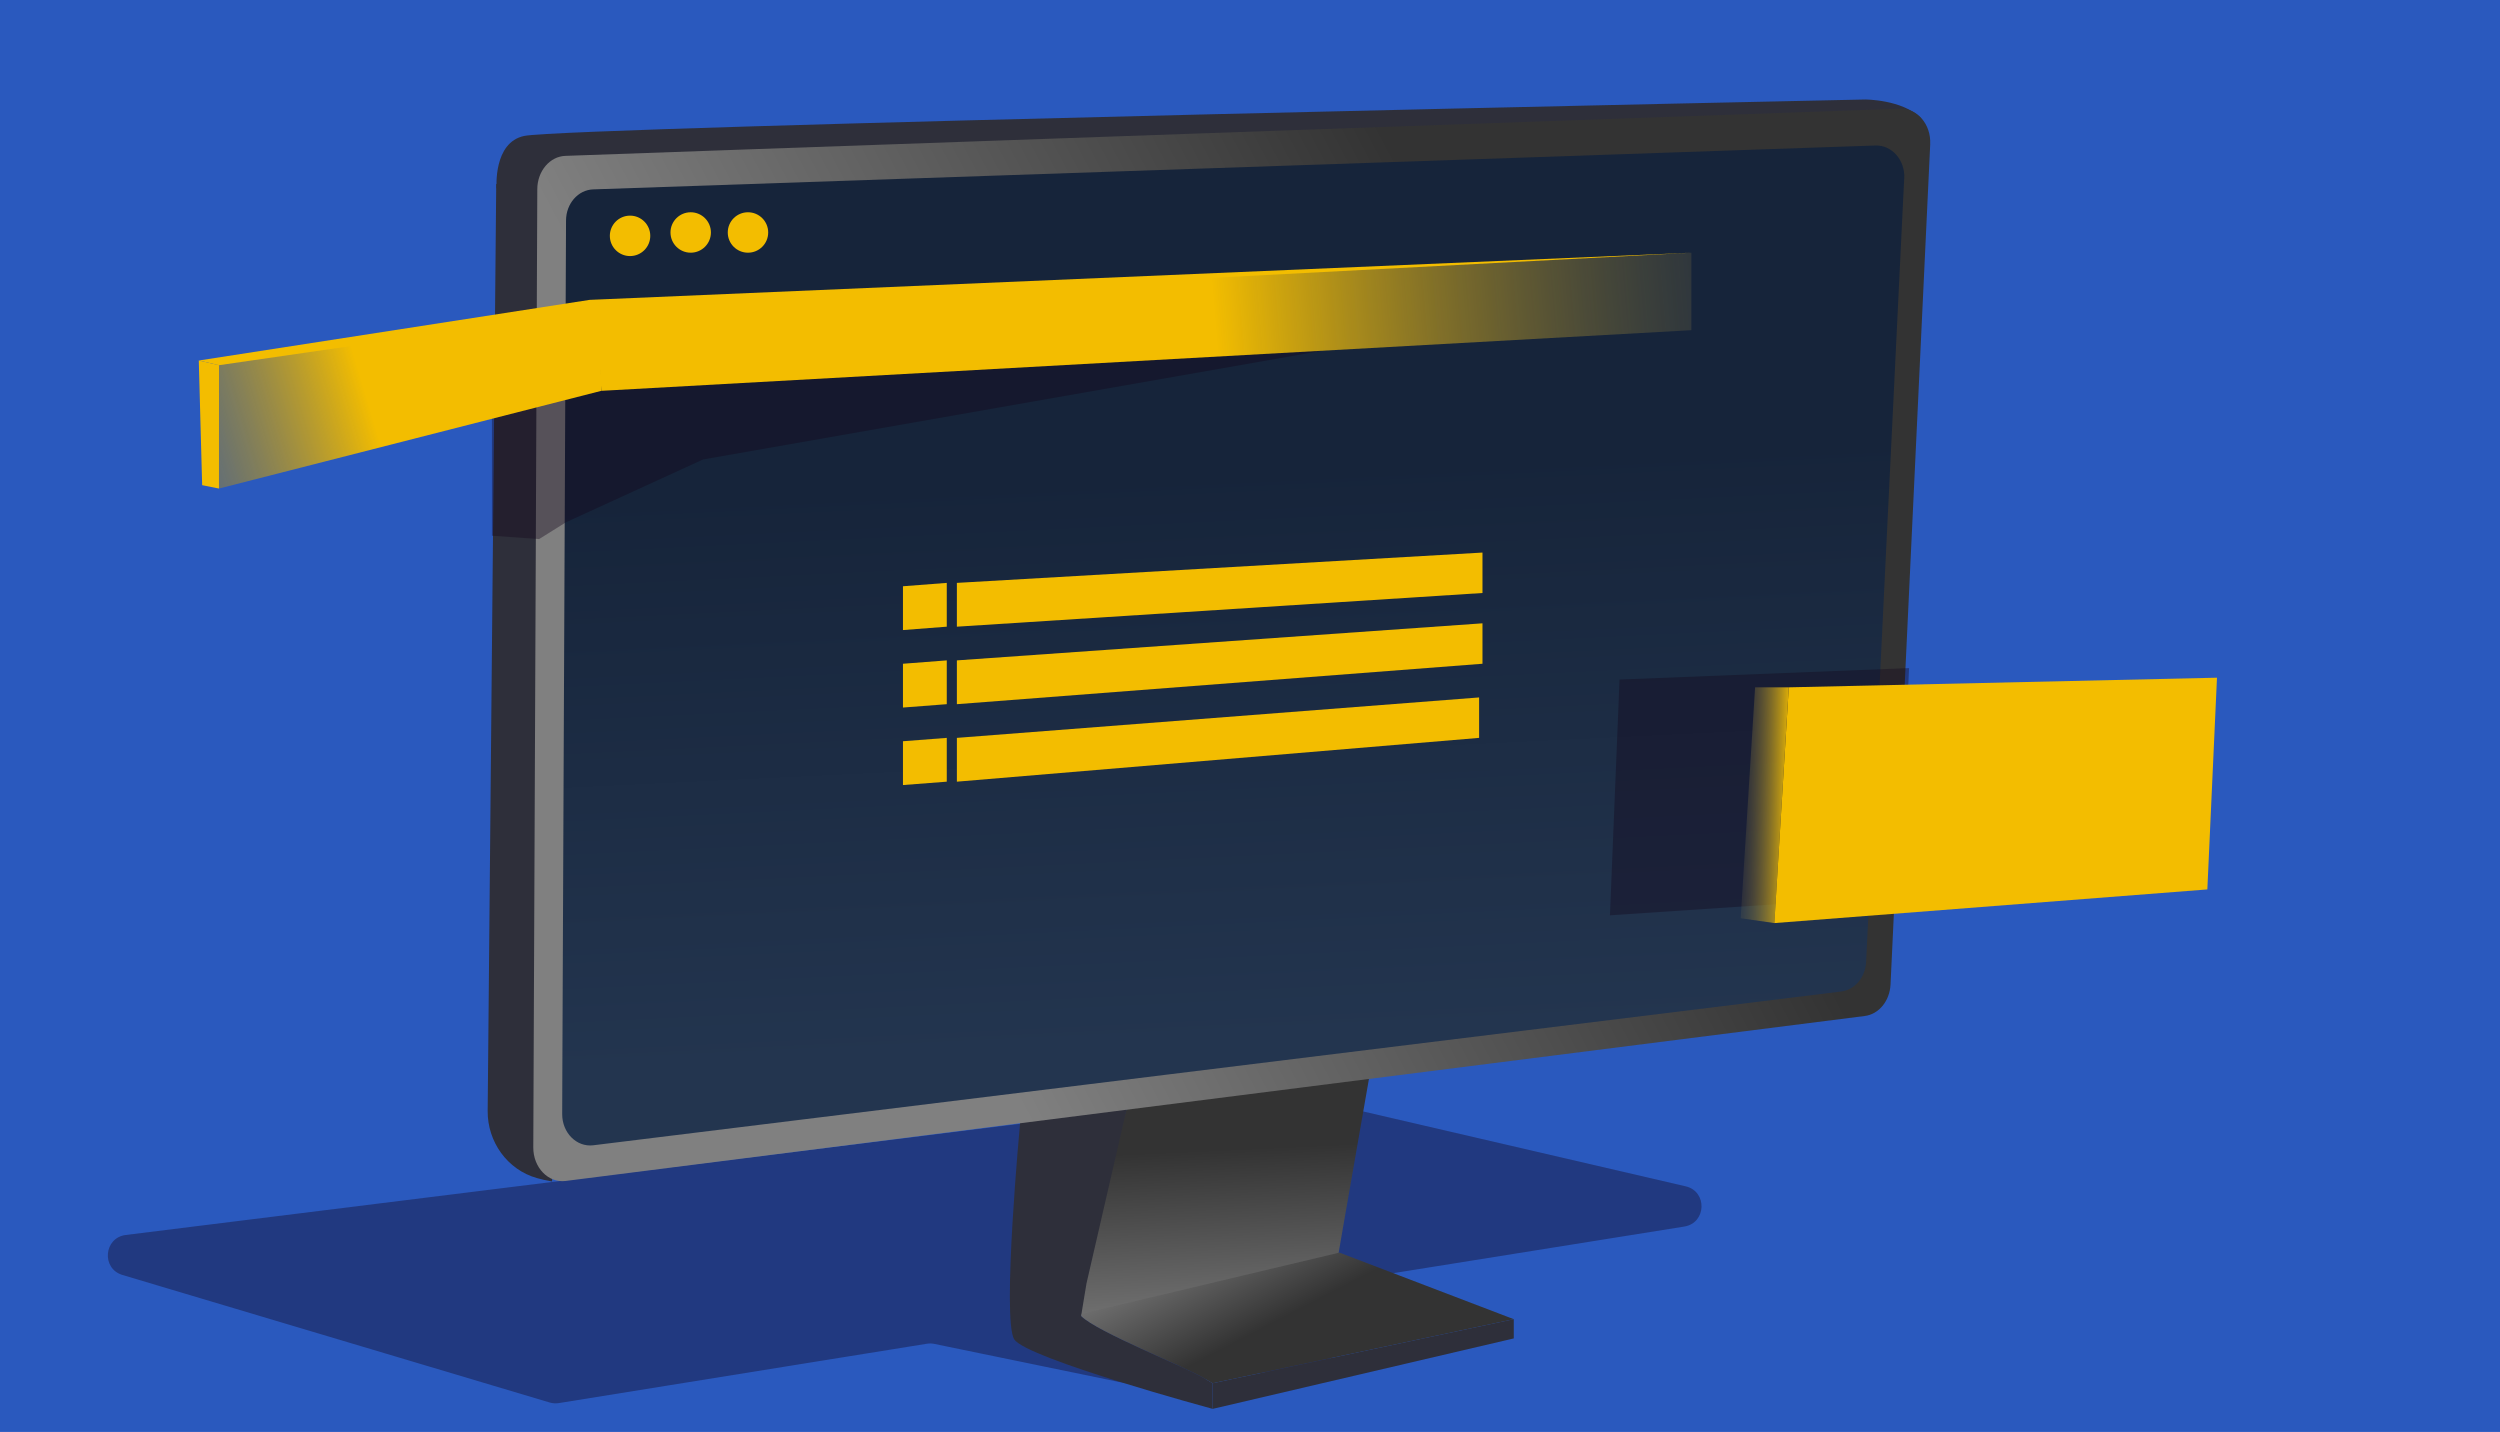 <?xml version="1.0" encoding="UTF-8"?>
<svg xmlns="http://www.w3.org/2000/svg" width="742" height="425" xmlns:xlink="http://www.w3.org/1999/xlink" viewBox="0 0 742 425">
  <defs>
    <linearGradient id="linear-gradient" x1="358.33" y1="259.34" x2="366.41" y2="433.55" gradientTransform="matrix(1, 0, 0, 1, 0, 0)" gradientUnits="userSpaceOnUse">
      <stop offset=".47" stop-color="#333"/>
      <stop offset=".82" stop-color="gray"/>
    </linearGradient>
    <linearGradient id="linear-gradient-2" x1="416.17" y1="451.17" x2="355.87" y2="334.55" gradientTransform="matrix(1, 0, 0, 1, 0, 0)" gradientUnits="userSpaceOnUse">
      <stop offset=".53" stop-color="#333"/>
      <stop offset=".82" stop-color="gray"/>
    </linearGradient>
    <linearGradient id="linear-gradient-3" x1="493.63" y1="103.62" x2="198.28" y2="259.37" gradientTransform="matrix(1, 0, 0, 1, 0, 0)" gradientUnits="userSpaceOnUse">
      <stop offset=".13" stop-color="#333"/>
      <stop offset=".82" stop-color="gray"/>
    </linearGradient>
    <linearGradient id="linear-gradient-4" x1="353.61" y1="-65.92" x2="375.62" y2="390.96" gradientTransform="matrix(1, 0, 0, 1, 0, 0)" gradientUnits="userSpaceOnUse">
      <stop offset=".45" stop-color="#16243a"/>
      <stop offset=".82" stop-color="#23354f"/>
    </linearGradient>
    <linearGradient id="linear-gradient-5" x1="123.13" y1="112.77" x2="650.18" y2="68.27" gradientTransform="matrix(1, 0, 0, 1, 0, 0)" gradientUnits="userSpaceOnUse">
      <stop offset=".45" stop-color="#f3bd00"/>
      <stop offset=".82" stop-color="#444b5c" stop-opacity="0"/>
    </linearGradient>
    <linearGradient id="linear-gradient-6" x1="637.91" y1="241.02" x2="440.64" y2="237.34" gradientTransform="matrix(1, 0, 0, 1, 0, 0)" gradientUnits="userSpaceOnUse">
      <stop offset=".54" stop-color="#f3bd00"/>
      <stop offset=".63" stop-color="#444b5c" stop-opacity="0"/>
    </linearGradient>
    <linearGradient id="linear-gradient-7" x1="225.92" y1="80.31" x2="-35.87" y2="158.79" xlink:href="#linear-gradient-5"/>
  </defs>
  <g id="Layer_1" data-name="Layer 1">
    <rect x="-11" y="-9" width="754" height="442.55" style="fill: #2a59be;"/>
  </g>
  <g id="path">
    <path d="M332.57,410.26l-55.26-11.39c-.72-.15-1.46-.17-2.19-.05l-109.28,17.62c-.9,.14-1.83,.08-2.7-.18l-126.79-37.85c-6.3-1.88-5.55-11.03,.97-11.87l340.93-42.39c.72-.09,1.44-.05,2.15,.11l119.91,27.84c6.5,1.51,6.18,10.88-.41,11.94l-108.7,17.41c-6.76,1.08-6.86,10.78-.12,12h0c6.87,1.24,6.57,11.2-.36,12.03l-48.58,5.8" style="fill: #13071c; opacity: .38;"/>
  </g>
  <g id="Layer_9" data-name="Layer 9">
    <polygon points="406.36 319.89 398.59 364.41 397.17 372.63 319.2 390.87 320.37 375.38 334.48 328.78 406.36 319.89" style="fill: url(#linear-gradient);"/>
    <path d="M359.89,410.55v7.6s-55.02-14.89-58.84-20.6c-3.8-5.7,1.78-64.99,1.78-64.99l31.65-3.78-12.02,52.19-.5,3.03-.49,2.97-.59,3.62c4.81,4.82,30.7,14.92,37.14,18.84,.1,.07,.21,.13,.31,.19h0c.1,.06,.19,.11,.28,.17,.1,.06,.18,.11,.26,.15,.65,.38,1.01,.6,1.01,.6Z" style="fill: #2e2f3a;"/>
    <path d="M449.29,391.53l-89.4,19.02s-.36-.22-1.01-.6c-.08-.05-.16-.1-.26-.15-.09-.06-.18-.11-.28-.17h0c-.1-.06-.21-.12-.31-.19-6.44-3.93-32.32-14.02-37.14-18.84l.23-.68,76.41-18.15,51.77,19.77Z" style="fill: url(#linear-gradient-2);"/>
    <path d="M161.36,48.33l-14.08,6.33-2.54,275.03c-.09,9.16,5.81,17.48,14.63,19.97,1.37,.39,2.87,.73,4.49,1.01l-2.5-302.34Z" style="fill: #2e2f3a;"/>
    <path d="M147.39,55.86s-1.06-13.62,8.23-15.52c13.36-2.73,397.99-10.81,397.99-10.81,0,0,10.98,0,16.47,5.49l-398.11,15.37c-5.28,.2-13.61-1.18-10.86,12.12" style="fill: #2e2f3a;"/>
    <path d="M572.89,42.75l-11.78,249.46c-.24,4.88-3.47,8.83-7.68,9.34l-385.57,48.96c-5.14,.65-9.6-3.99-9.58-9.93l1.19-284.44c.02-5.35,3.71-9.73,8.37-9.88l41.43-1.47,10.9-.39,68.62-2.42,23.78-.84,238.5-8.42h.04l12.88-.45c5.05-.17,9.17,4.66,8.89,10.47Z" style="fill: url(#linear-gradient-3);"/>
    <path d="M565.17,52.95l-.43,8.68-2.96,61.07-2.07,42.47-2.01,41.45-3.84,78.94c-.24,4.53-3.34,8.22-7.4,8.72l-93.27,11.5-130.79,16.12-84.31,10.38-62.02,7.64c-4.92,.6-9.24-3.71-9.21-9.26l.04-11.72,.39-91.89,.71-161.63c.02-4.98,3.58-9.06,8.05-9.21l120.85-4.14,157.86-5.39,80.9-2.78,20.98-.71c4.88-.17,8.83,4.34,8.55,9.78Z" style="fill: url(#linear-gradient-4);"/>
    <polygon points="359.89 410.55 449.29 391.53 449.29 397.24 359.89 418.16 359.89 410.55" style="fill: #2e2f3a;"/>
  </g>
  <g id="Layer_14" data-name="Layer 14">
    <line x1="390.23" y1="297.13" x2="594.37" y2="275.79" style="fill: none;"/>
  </g>
  <g id="Layer_11" data-name="Layer 11">
    <polygon points="146 159 160 160 168 155 208.66 136.37 393 104 174 115 146 121 146 159" style="fill: #13071c; opacity: .38;"/>
    <polygon points="176.97 91 502 75 502 98 178.47 116 176.97 91" style="fill: url(#linear-gradient-5);"/>
    <polygon points="480.68 201.69 566.61 198.29 563.51 265.95 477.83 271.67 480.68 201.69" style="fill: #13071c; opacity: .38;"/>
    <polygon points="530.91 204 526.63 273.97 516.63 272.54 520.91 204 530.91 204" style="fill: url(#linear-gradient-6);"/>
    <polygon points="530.91 204 658 201.14 655.14 263.98 526.63 273.97 530.91 204" style="fill: #f3bd00;"/>
    <polygon points="284 196 284 209 440 197 440 185 284 196" style="fill: #f3bd00;"/>
    <polygon points="284 173 284 186 440 176 440 164 284 173" style="fill: #f3bd00;"/>
    <polygon points="284 219 284 232 439 219 439 207 284 219" style="fill: #f3bd00;"/>
    <polygon points="177.97 91 64 107.39 64.99 145 178.47 116 177.97 91" style="fill: url(#linear-gradient-7);"/>
    <polygon points="59 107 175 89 502 75 177.97 92 65 108.39 59 107" style="fill: #f3bd00;"/>
    <polygon points="64.99 145 60 144 59 107 65 108.39 64.99 145" style="fill: #f3bd00;"/>
    <circle cx="187" cy="70" r="6" style="fill: #f3bd00;"/>
    <circle cx="205" cy="69" r="6" style="fill: #f3bd00;"/>
    <circle cx="222" cy="69" r="6" style="fill: #f3bd00;"/>
    <polygon points="281 186 268 187 268 174 281 173 281 186" style="fill: #f3bd00;"/>
    <polygon points="281 209 268 210 268 197 281 196 281 209" style="fill: #f3bd00;"/>
    <polygon points="281 232 268 233 268 220 281 219 281 232" style="fill: #f3bd00;"/>
  </g>
</svg>